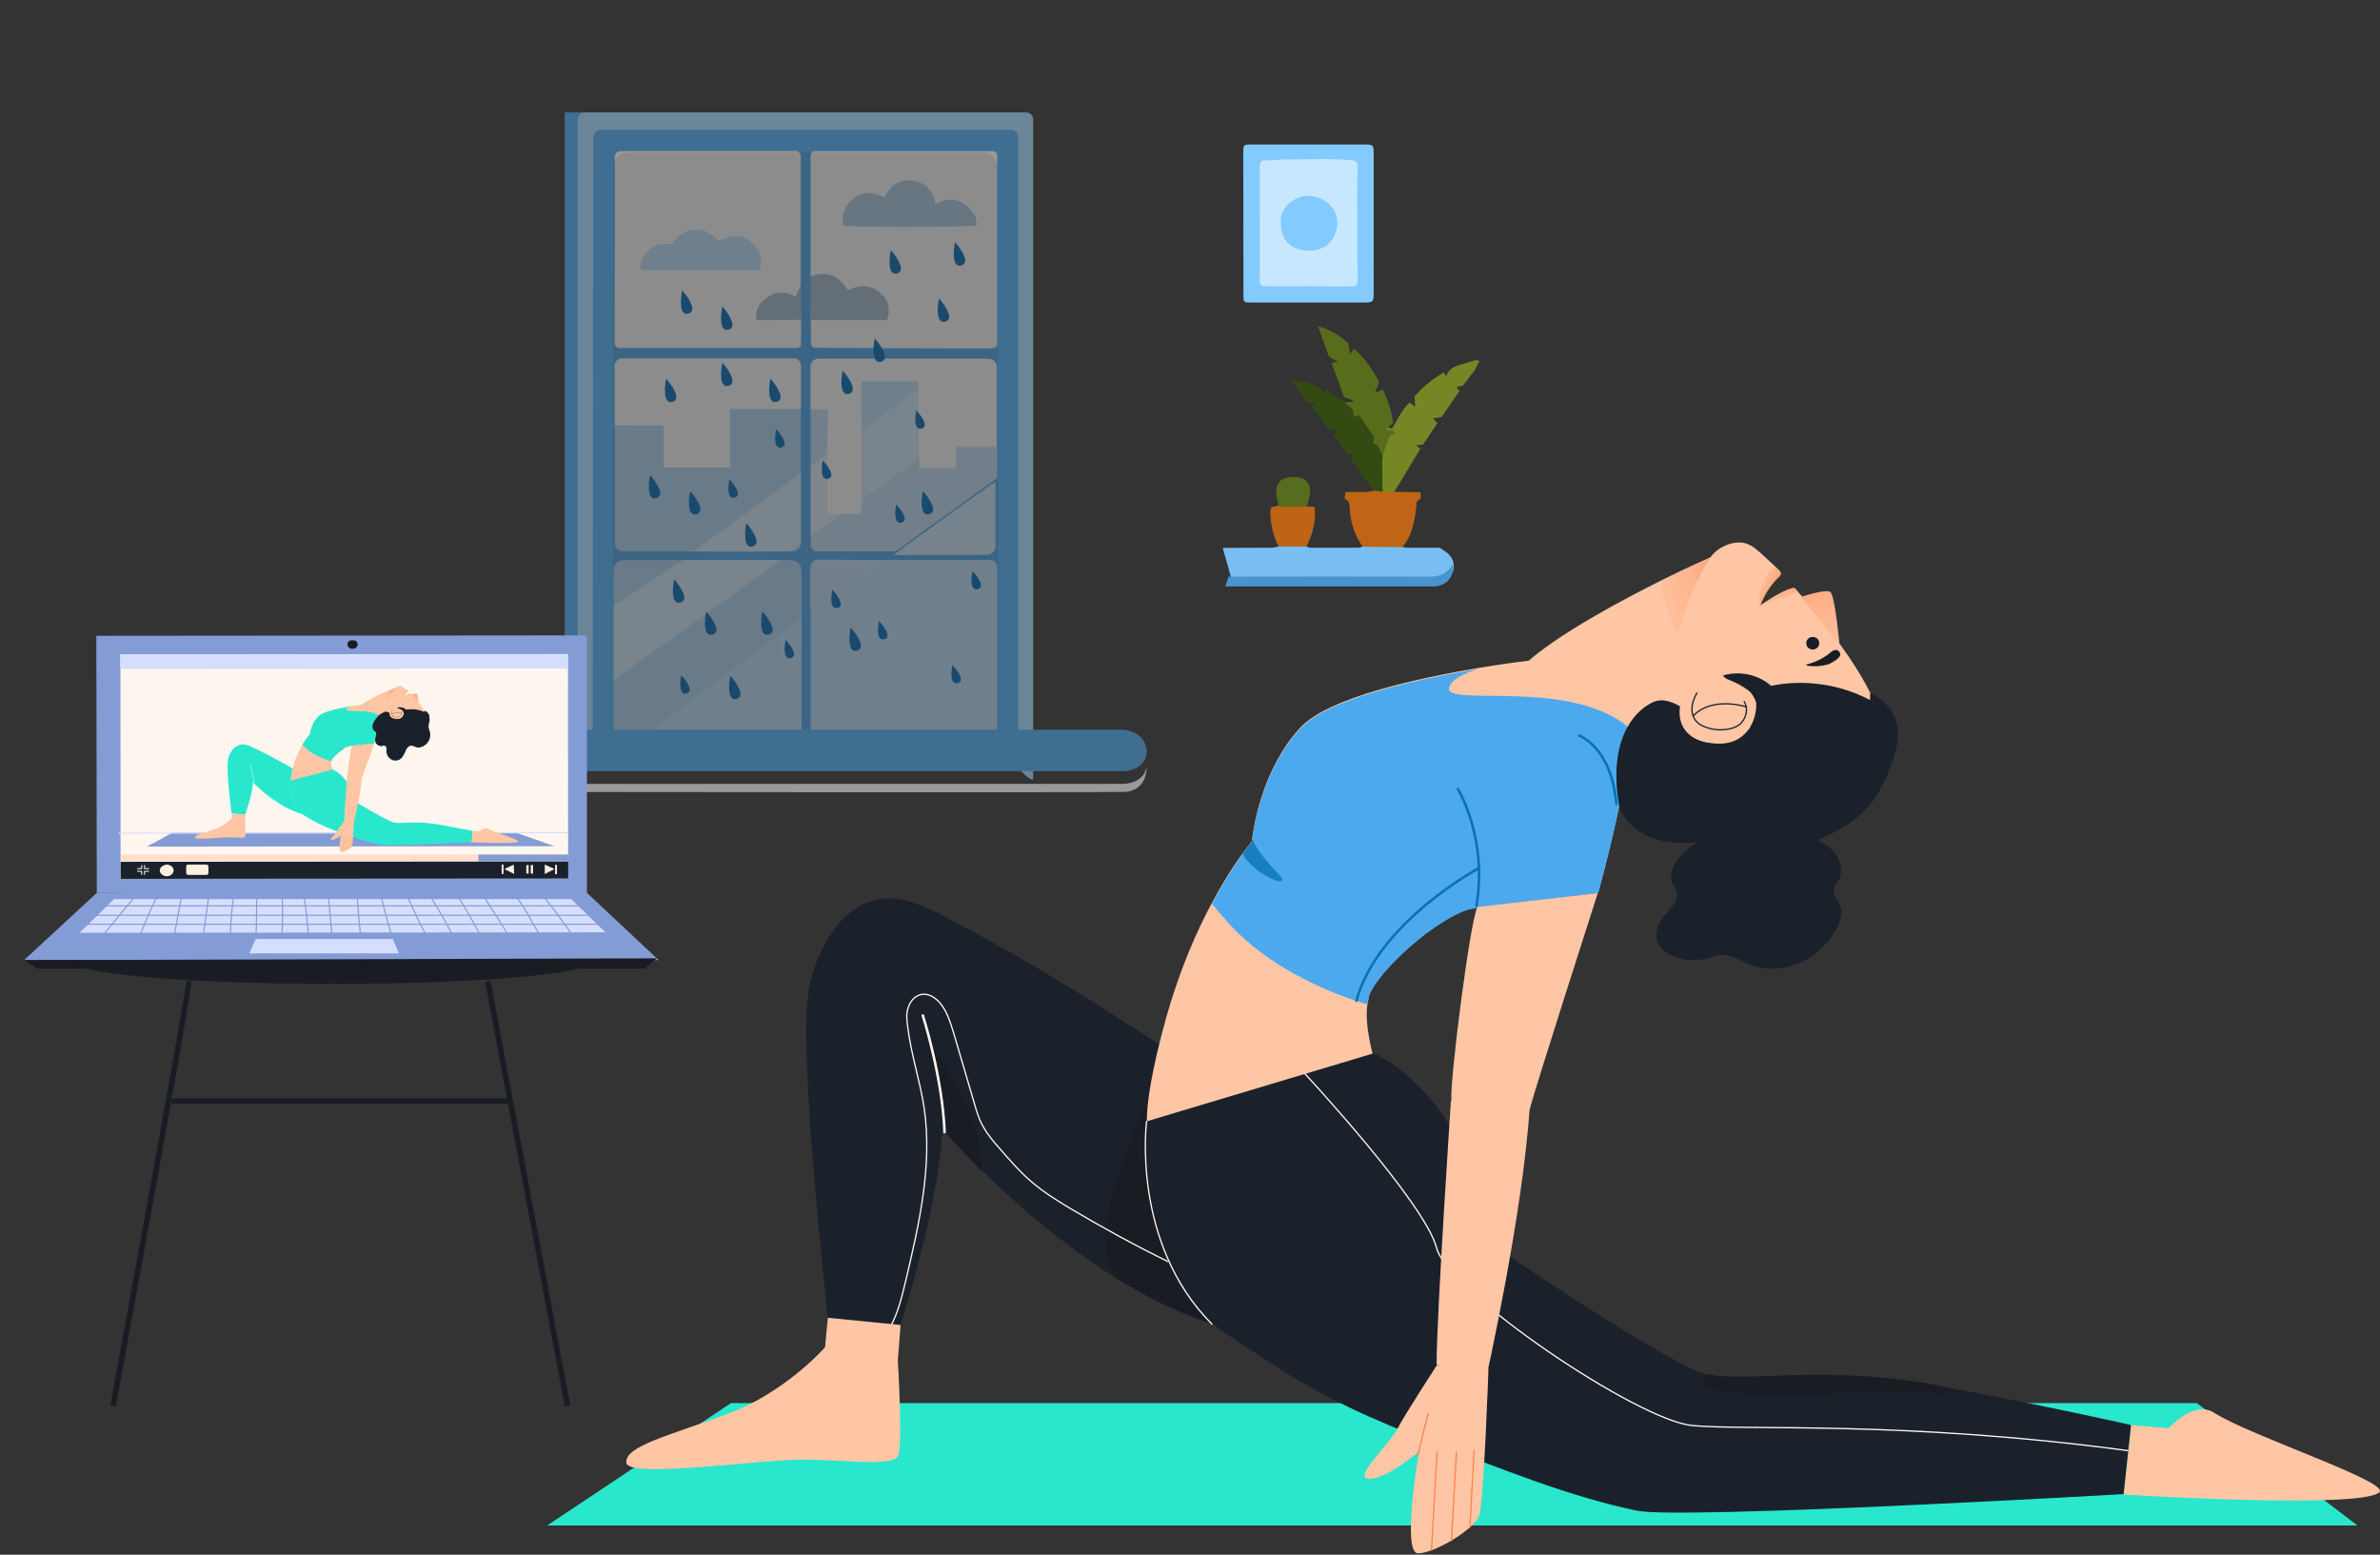 <svg width="245" height="160" viewBox="0 0 245 160" fill="none" xmlns="http://www.w3.org/2000/svg">
<rect x="0" y="0" width="245" height="160" fill="#333333" stroke="none"/>
<g opacity="0.5" clip-path="url(#clip0)">
<path d="M103.826 75.861H59.268C58.643 75.861 58.131 75.349 58.131 74.724V11.051C58.131 10.426 58.643 9.913 59.268 9.913H103.826C104.451 9.913 104.964 10.426 104.964 11.051V74.724C104.964 75.349 104.451 75.861 103.826 75.861Z" fill="#4CA9EE"/>
<path d="M82.498 58.719V75.735C82.498 76.328 82.018 76.808 81.409 76.808H64.249C63.64 76.808 63.159 76.328 63.159 75.735V58.719C63.159 58.126 63.64 57.645 64.249 57.645H81.409C82.018 57.63 82.498 58.126 82.498 58.719Z" fill="#B0D9F8"/>
<path d="M82.434 37.762V55.915C82.434 56.38 82.066 56.748 81.601 56.748H64.121C63.656 56.748 63.288 56.38 63.288 55.915V37.762C63.288 37.297 63.656 36.929 64.121 36.929H81.601C82.066 36.929 82.434 37.297 82.434 37.762Z" fill="#B0D9F8"/>
<path d="M102.654 58.351V75.959C102.654 76.36 102.334 76.68 101.933 76.68H84.165C83.764 76.68 83.444 76.36 83.444 75.959V58.351C83.444 57.95 83.764 57.63 84.165 57.63H101.933C102.334 57.63 102.654 57.95 102.654 58.351Z" fill="#BFE4FF"/>
<path d="M106.356 80.141C106.356 80.574 104.801 79.228 104.817 78.939C104.817 66.49 104.801 20.41 104.801 14.097C104.801 13.696 104.481 13.376 104.08 13.376C100.059 13.376 96.037 13.36 92 13.36C83.075 13.36 65.547 13.36 61.813 13.36C61.413 13.36 61.092 13.68 61.092 14.081C61.06 20.297 61.012 65 61.012 78.251C61.012 78.299 61.012 78.331 60.996 78.379C60.98 78.459 60.964 78.555 60.948 78.635C60.9 78.875 60.74 79.084 60.516 79.18C60.5 79.18 60.483 79.196 60.468 79.196C60.003 79.372 59.522 79.004 59.522 78.523C59.506 77.77 59.474 77.049 59.474 76.344C59.474 56.748 59.474 18.022 59.474 12.286C59.474 11.886 59.795 11.565 60.195 11.565C67.293 11.565 100.235 11.565 105.635 11.565C106.035 11.565 106.356 11.886 106.356 12.286C106.356 12.302 106.356 12.318 106.356 12.35C106.356 23.999 106.356 69.006 106.356 80.141Z" fill="#A3D8FF"/>
<path d="M104.866 12.783C104.85 12.767 104.834 12.751 104.817 12.735C104.817 12.639 104.817 12.559 104.817 12.463C104.882 12.559 104.914 12.671 104.866 12.783Z" fill="#A3D8FF"/>
<path d="M63.288 16.1C63.288 15.795 63.528 15.555 63.832 15.555C64.649 15.555 65.483 15.539 66.3 15.539C71.411 15.539 76.522 15.539 81.633 15.539C81.729 15.539 81.809 15.539 81.906 15.539C82.194 15.539 82.418 15.763 82.434 16.035C82.434 16.084 82.434 16.132 82.434 16.18C82.434 20.442 82.434 24.704 82.434 28.966C82.434 29.158 82.418 29.334 82.402 29.526C82.402 29.574 82.386 29.622 82.354 29.671C82.322 29.751 82.306 29.815 82.29 29.895C82.178 30.616 81.954 30.76 81.249 30.536C80.191 30.215 79.134 30.536 78.477 31.417C78.349 31.593 78.236 31.77 78.188 31.978C78.092 32.298 78.332 32.619 78.653 32.651C79.903 32.763 81.201 32.49 82.466 32.843C82.466 33.788 82.482 34.654 82.45 35.535C82.45 35.631 82.386 35.679 82.306 35.743C82.066 35.855 81.793 35.807 81.553 35.807C75.769 35.807 69.985 35.807 64.217 35.807C64.073 35.807 63.912 35.823 63.768 35.823C63.48 35.807 63.272 35.551 63.272 35.262C63.272 35.214 63.272 35.15 63.272 35.102C63.288 28.773 63.288 22.445 63.288 16.1Z" fill="#FEFEFE"/>
<path d="M83.444 28.549C83.444 24.576 83.444 20.009 83.444 16.004C83.444 15.763 83.636 15.555 83.892 15.555C86.488 15.555 99.754 15.555 102.206 15.555C102.446 15.555 102.638 15.747 102.654 15.972C102.654 15.988 102.654 16.004 102.654 16.02C102.654 22.477 102.654 28.934 102.654 35.391C102.654 35.535 102.59 35.663 102.478 35.743C102.302 35.855 102.11 35.855 101.901 35.855C98.056 35.871 84.004 35.807 83.876 35.791C83.652 35.775 83.476 35.583 83.476 35.343V32.523C83.476 32.346 83.572 32.795 83.748 32.731C83.956 32.651 84.197 32.667 84.437 32.667C86.376 32.667 88.314 32.667 90.253 32.667C90.445 32.667 90.654 32.683 90.862 32.651C91.022 32.619 91.166 32.507 91.215 32.346C91.471 31.337 90.766 30.167 89.644 29.847C89.116 29.703 88.587 29.639 88.074 29.847C87.529 30.071 87.113 29.975 86.744 29.462C86.135 28.629 85.27 28.357 84.277 28.437C84.213 28.437 84.133 28.469 84.069 28.485C83.732 28.597 83.444 28.854 83.444 28.549Z" fill="#FEFEFE"/>
<path d="M83.428 42.2V37.746C83.428 37.281 83.796 36.913 84.261 36.913H101.757C102.238 36.913 102.622 37.297 102.622 37.778V46.045C102.398 46.286 102.11 46.318 101.805 46.318C101.068 46.318 100.315 46.318 99.578 46.318C99.322 46.318 99.066 46.286 98.825 46.462C98.585 46.766 98.681 47.135 98.665 47.487C98.617 48.24 98.409 48.465 97.656 48.481C96.886 48.497 96.133 48.497 95.364 48.481C95.108 48.481 94.852 48.449 94.643 48.256C94.451 47.776 94.339 47.263 94.339 46.782C94.307 44.555 94.259 42.328 94.355 40.101C94.355 39.909 94.307 39.717 94.034 39.556C92.448 39.524 90.782 39.524 88.971 39.54C88.923 41.094 88.955 42.569 88.939 44.059C88.923 46.51 88.987 48.977 88.907 51.429C89.067 53.063 88.907 53.223 87.273 53.223C87.017 53.223 86.76 53.239 86.504 53.223C86.44 53.207 86.376 53.191 86.312 53.191C85.03 53.175 84.95 53.095 84.966 51.797C84.982 50.163 84.902 48.529 85.014 46.895C84.902 45.485 85.046 44.059 84.934 42.665C84.437 42.296 83.812 42.633 83.428 42.2Z" fill="#FEFEFE"/>
<path d="M86.52 52.903H88.651C88.667 52.358 88.683 51.862 88.699 51.349C89.244 50.58 90.093 50.195 90.814 49.635C91.695 48.93 92.641 48.321 93.554 47.664C93.858 47.456 94.179 47.087 94.611 47.167C94.611 47.584 94.611 47.616 94.627 48.16H98.425V45.981C98.777 45.998 101.709 45.998 102.654 45.998C102.654 47.616 102.654 47.696 102.654 49.202C100.668 50.596 99.082 51.814 97.095 53.208C95.669 54.201 94.275 55.242 92.881 56.284C92.656 56.46 92.4 56.588 92.176 56.748H84.117C83.764 56.748 83.46 56.46 83.46 56.092V55.082C84.421 54.281 85.366 53.448 86.52 52.903Z" fill="#C4E2FA"/>
<path d="M71.395 56.748C72.02 56.3 82.258 48.817 82.434 48.689C82.434 51.124 82.45 53.528 82.45 55.931C82.178 56.172 81.809 56.46 81.521 56.732C79.166 56.78 71.603 56.78 71.395 56.748Z" fill="#D5EDFF"/>
<path d="M92 57.112C92.177 56.92 102.158 49.71 102.479 49.565V56.231C102.479 56.695 102.094 57.08 101.63 57.096C99.258 57.112 92.689 57.112 92 57.112Z" fill="#CFEBFF"/>
<path d="M104.866 12.783C104.85 12.815 104.834 12.831 104.817 12.863C104.817 12.831 104.817 12.783 104.817 12.751C104.817 12.655 104.817 12.575 104.817 12.478C104.882 12.559 104.914 12.671 104.866 12.783Z" fill="#A4B5F6"/>
<path d="M104.866 12.783C104.85 12.815 104.834 12.831 104.817 12.863C104.817 12.831 104.817 12.783 104.817 12.751C104.817 12.655 104.817 12.575 104.817 12.478C104.882 12.559 104.914 12.671 104.866 12.783Z" fill="#AAB5F4"/>
<path d="M83.444 28.437C83.796 28.325 84.197 28.212 84.581 28.196C85.703 28.164 86.536 28.661 87.097 29.622C87.145 29.703 87.193 29.767 87.273 29.879C88.747 29.158 90.061 29.35 91.102 30.68C91.519 31.209 91.631 32.186 91.311 32.939C88.715 32.939 86.071 32.939 83.428 32.939C83.444 31.401 83.444 29.975 83.444 28.437Z" fill="#A6BCCD"/>
<path d="M90.478 57.63C90.397 57.694 90.317 57.758 90.237 57.838C90.061 57.982 83.524 62.709 83.444 62.757V58.383C83.444 57.95 83.796 57.597 84.229 57.597C86.344 57.614 88.411 57.614 90.478 57.63Z" fill="#C4E2FA"/>
<path d="M86.52 52.903C86.504 52.919 83.556 55.13 83.444 55.226C83.444 52.791 83.444 50.211 83.444 47.776C83.732 47.279 84.229 47.007 84.693 46.718C84.854 46.606 84.998 46.43 85.158 46.574C85.158 48.577 85.158 50.836 85.158 52.919C85.639 52.919 86.135 52.919 86.52 52.903Z" fill="#DFF1FF"/>
<path d="M77.852 32.939C77.772 32.138 77.98 31.529 78.509 31C79.502 30.023 80.624 29.847 81.874 30.52C82.066 30.183 82.274 29.703 82.45 29.414C82.482 30.456 82.514 31.802 82.498 32.907C81.553 32.923 79.39 32.939 77.852 32.939Z" fill="#A6BCCD"/>
<path d="M85.158 46.622C84.902 46.831 83.764 47.76 83.444 48.032C83.444 46.158 83.444 44.011 83.444 42.136C84.02 42.136 84.581 42.136 85.222 42.136C85.222 43.738 85.158 45.116 85.158 46.622Z" fill="#C4E2FA"/>
<path d="M65.899 27.78C65.947 26.851 66.284 26.178 66.941 25.617C67.614 25.04 68.399 25.136 69.2 25.104C69.745 24.255 70.498 23.694 71.523 23.614C72.548 23.518 73.285 24.127 73.974 24.784C75.24 24.159 76.474 24.063 77.531 25.088C78.268 25.809 78.525 26.723 78.204 27.796C74.119 27.78 70.049 27.78 65.899 27.78Z" fill="#BEE3FF"/>
<path d="M91.054 20.33C91.711 18.936 92.785 18.375 94.147 18.631C95.364 18.855 96.069 19.705 96.31 21.003C97.079 20.586 97.848 20.394 98.649 20.666C99.466 20.954 99.979 21.563 100.411 22.268C100.459 22.589 100.507 22.893 100.556 23.198C100.107 23.374 87.481 23.406 86.824 23.214C86.6 22.284 86.872 21.451 87.497 20.762C88.507 19.641 89.724 19.689 91.054 20.33Z" fill="#ACCDE6"/>
<path d="M75.16 48.129H68.319V43.786C66.604 43.77 64.954 43.786 63.272 43.77V37.634C63.272 37.217 63.608 36.881 64.025 36.881H81.729C82.13 36.881 82.45 37.201 82.45 37.602V42.088H75.16V48.129Z" fill="#FEFEFE"/>
<path d="M94.595 47.167C94.467 47.231 94.211 47.456 94.099 47.552C92.705 48.561 91.311 49.587 89.901 50.596C89.516 50.868 89.1 51.205 88.683 51.461C88.683 48.994 88.683 46.414 88.683 43.931C88.987 43.354 89.596 43.097 90.077 42.761C91.327 41.896 92.48 40.934 93.762 40.117C94.002 39.957 94.243 39.717 94.563 39.957C94.563 41.511 94.547 43.049 94.579 44.603C94.595 45.789 94.595 46.783 94.595 47.167Z" fill="#D5EDFF"/>
<path d="M94.563 39.973C94.115 40.278 89.228 44.011 88.699 44.379C88.699 42.825 88.683 40.854 88.683 39.252C90.67 39.252 92.576 39.252 94.563 39.252C94.563 39.508 94.563 39.733 94.563 39.973Z" fill="#BEE3FF"/>
<path d="M49.06 78.891C49.06 78.891 49.46 80.654 51.335 80.67C53.209 80.686 115.585 80.67 115.585 80.67C115.585 80.67 117.683 80.734 118.036 78.939C118.036 78.939 118.132 81.423 115.729 81.503C113.486 81.567 50.87 81.503 50.87 81.503C50.87 81.503 49.188 81.279 49.06 78.891Z" fill="white"/>
<path d="M70.369 57.63L63.175 62.356V69.983L80.431 57.63H70.369Z" fill="#D5EDFF"/>
<path d="M82.514 63.574L65.05 76.744H81.793C82.178 76.744 82.498 76.424 82.498 76.039L82.514 63.574Z" fill="#BFE4FF"/>
<path d="M70.224 29.882C70.041 30.787 69.914 32.533 70.871 32.274C71.828 32.016 70.838 30.572 70.224 29.882Z" fill="#006BBB"/>
<path d="M74.355 31.534C74.171 32.439 74.044 34.185 75.001 33.927C75.958 33.668 74.969 32.224 74.355 31.534Z" fill="#006BBB"/>
<path d="M79.311 38.969C79.128 39.874 79.001 41.62 79.958 41.361C80.915 41.103 79.925 39.659 79.311 38.969Z" fill="#006BBB"/>
<path d="M94.327 42.242C94.175 42.949 94.069 44.312 94.865 44.11C95.661 43.908 94.838 42.781 94.327 42.242Z" fill="#006BBB"/>
<path d="M100.11 58.764C99.958 59.471 99.852 60.834 100.648 60.632C101.444 60.43 100.621 59.302 100.11 58.764Z" fill="#006BBB"/>
<path d="M92.266 51.916C92.114 52.623 92.008 53.986 92.804 53.784C93.6 53.582 92.777 52.455 92.266 51.916Z" fill="#006BBB"/>
<path d="M98.049 68.438C97.897 69.145 97.791 70.508 98.587 70.306C99.383 70.104 98.56 68.977 98.049 68.438Z" fill="#006BBB"/>
<path d="M76.833 53.839C76.65 54.744 76.523 56.49 77.48 56.231C78.437 55.972 77.447 54.528 76.833 53.839Z" fill="#006BBB"/>
<path d="M71.05 50.534C70.867 51.439 70.74 53.185 71.697 52.927C72.654 52.668 71.665 51.224 71.05 50.534Z" fill="#006BBB"/>
<path d="M84.71 47.401C84.557 48.108 84.452 49.471 85.247 49.269C86.043 49.067 85.221 47.94 84.71 47.401Z" fill="#006BBB"/>
<path d="M90.492 63.923C90.34 64.63 90.234 65.993 91.03 65.791C91.826 65.589 91.003 64.462 90.492 63.923Z" fill="#006BBB"/>
<path d="M72.703 62.925C72.519 63.831 72.392 65.576 73.349 65.318C74.306 65.059 73.317 63.615 72.703 62.925Z" fill="#006BBB"/>
<path d="M87.572 64.578C87.389 65.483 87.262 67.229 88.219 66.97C89.176 66.711 88.186 65.267 87.572 64.578Z" fill="#006BBB"/>
<path d="M75.181 69.534C74.998 70.439 74.871 72.185 75.828 71.927C76.784 71.668 75.795 70.224 75.181 69.534Z" fill="#006BBB"/>
<path d="M95.007 50.534C94.824 51.439 94.697 53.185 95.654 52.927C96.611 52.668 95.621 51.224 95.007 50.534Z" fill="#006BBB"/>
<path d="M78.485 62.925C78.302 63.831 78.175 65.576 79.132 65.318C80.089 65.059 79.099 63.615 78.485 62.925Z" fill="#006BBB"/>
<path d="M69.398 59.621C69.215 60.526 69.088 62.272 70.045 62.014C71.002 61.755 70.012 60.311 69.398 59.621Z" fill="#006BBB"/>
<path d="M66.92 48.882C66.737 49.787 66.61 51.533 67.567 51.275C68.524 51.016 67.534 49.572 66.92 48.882Z" fill="#006BBB"/>
<path d="M90.05 34.839C89.867 35.744 89.74 37.49 90.697 37.231C91.654 36.972 90.665 35.528 90.05 34.839Z" fill="#006BBB"/>
<path d="M75.092 49.336C74.939 50.043 74.834 51.406 75.63 51.204C76.425 51.002 75.603 49.875 75.092 49.336Z" fill="#006BBB"/>
<path d="M80.874 65.858C80.722 66.565 80.616 67.928 81.412 67.726C82.208 67.524 81.385 66.397 80.874 65.858Z" fill="#006BBB"/>
<path d="M70.135 69.503C69.983 70.21 69.877 71.573 70.673 71.371C71.469 71.169 70.646 70.041 70.135 69.503Z" fill="#006BBB"/>
<path d="M96.659 30.708C96.476 31.613 96.349 33.359 97.306 33.1C98.263 32.842 97.273 31.398 96.659 30.708Z" fill="#006BBB"/>
<path d="M91.703 25.752C91.519 26.657 91.392 28.403 92.349 28.144C93.306 27.885 92.317 26.441 91.703 25.752Z" fill="#006BBB"/>
<path d="M98.311 24.925C98.128 25.831 98.001 27.576 98.958 27.318C99.915 27.059 98.926 25.615 98.311 24.925Z" fill="#006BBB"/>
<path d="M86.746 38.143C86.563 39.048 86.436 40.794 87.393 40.535C88.35 40.277 87.36 38.833 86.746 38.143Z" fill="#006BBB"/>
<path d="M74.355 37.317C74.171 38.222 74.044 39.968 75.001 39.709C75.958 39.45 74.969 38.006 74.355 37.317Z" fill="#006BBB"/>
<path d="M79.901 44.177C79.748 44.884 79.643 46.247 80.439 46.045C81.234 45.843 80.412 44.715 79.901 44.177Z" fill="#006BBB"/>
<path d="M85.683 60.699C85.531 61.405 85.425 62.768 86.221 62.566C87.017 62.364 86.194 61.237 85.683 60.699Z" fill="#006BBB"/>
<path d="M68.572 38.969C68.389 39.874 68.262 41.62 69.219 41.361C70.176 41.103 69.186 39.659 68.572 38.969Z" fill="#006BBB"/>
<rect x="63.087" y="15.696" width="39.652" height="61.131" rx="1.652" fill="black" fill-opacity="0.1"/>
<path d="M51.191 75.092H115.344C118.741 75.092 119.109 79.37 115.44 79.37H51.335C48.21 79.37 48.387 75.092 51.191 75.092Z" fill="#4CA9EE"/>
</g>
<path d="M60.897 98.95C60.897 100.243 48.927 101.258 34.143 101.258C19.36 101.258 7.39 100.197 7.39 98.95C7.39 97.658 19.36 96.642 34.143 96.642C48.927 96.642 60.897 97.658 60.897 98.95Z" fill="#191D23"/>
<path d="M11.92 144.744L11.348 144.652C14.066 129.926 19.169 101.905 19.169 100.981H19.455V100.704L19.646 100.797C19.789 100.935 19.932 101.12 11.92 144.744Z" fill="#191D23"/>
<path d="M50.492 100.927L49.929 101.026L58.145 144.765L58.708 144.666L50.492 100.927Z" fill="#191D23"/>
<path d="M52.599 113.03H17.691V113.584H52.599V113.03Z" fill="#191D23"/>
<path d="M9.965 91.887L60.42 92.349V65.39L9.917 65.436L9.965 91.887Z" fill="#849CD6"/>
<path d="M12.416 90.427L58.483 90.395L58.467 67.314L12.399 67.345L12.416 90.427Z" fill="#FFF7EF"/>
<path d="M12.425 88.638L58.493 88.606L58.492 87.914L12.425 87.945L12.425 88.638Z" fill="#FFDECB"/>
<path d="M49.244 88.646L58.496 88.64L58.495 87.948L49.244 87.954L49.244 88.646Z" fill="#849CD6"/>
<path d="M12.427 90.448L58.495 90.417L58.493 88.663L12.426 88.694L12.427 90.448Z" fill="#1A212B"/>
<path d="M54.635 89.906L54.874 89.906L54.873 89.029L54.635 89.029L54.635 89.906Z" fill="#FFEFE3"/>
<path d="M54.179 89.906L54.418 89.906L54.417 89.029L54.179 89.029L54.179 89.906Z" fill="#FFEFE3"/>
<path d="M57.144 89.973L57.334 89.973L57.334 89.003L57.143 89.004L57.144 89.973Z" fill="#FFEFE3"/>
<path d="M56.079 88.979L57.081 89.441L56.079 89.949V88.979Z" fill="#FFEFE3"/>
<path d="M51.834 88.979H51.643V89.949H51.834V88.979Z" fill="#FFEFE3"/>
<path d="M52.883 88.979L51.929 89.441L52.931 89.949L52.883 88.979Z" fill="#FFEFE3"/>
<path d="M19.357 90.041H21.264C21.359 90.041 21.455 89.948 21.455 89.856V89.163C21.455 89.071 21.359 88.979 21.264 88.979H19.357C19.261 88.979 19.166 89.071 19.166 89.163V89.856C19.213 89.995 19.261 90.041 19.357 90.041Z" fill="#FFEFE3"/>
<path d="M16.448 89.579C16.448 89.902 16.782 90.179 17.163 90.179C17.545 90.179 17.879 89.902 17.879 89.579C17.879 89.256 17.545 88.979 17.163 88.979C16.782 89.025 16.448 89.256 16.448 89.579Z" fill="#FFEFE3"/>
<path d="M14.874 89.071V89.394H15.303" stroke="#FFEFE3" stroke-width="0.103" stroke-miterlimit="10" stroke-linecap="round" stroke-linejoin="round"/>
<path d="M14.588 89.073V89.396H14.159" stroke="#FFEFE3" stroke-width="0.103" stroke-miterlimit="10" stroke-linecap="round" stroke-linejoin="round"/>
<path d="M14.874 89.995V89.671H15.303" stroke="#FFEFE3" stroke-width="0.103" stroke-miterlimit="10" stroke-linecap="round" stroke-linejoin="round"/>
<path d="M14.588 89.995V89.671H14.158" stroke="#FFEFE3" stroke-width="0.103" stroke-miterlimit="10" stroke-linecap="round" stroke-linejoin="round"/>
<path d="M12.386 68.838L58.453 68.807L58.452 67.33L12.384 67.361L12.386 68.838Z" fill="#D6DEFF"/>
<path d="M15.117 87.132L57.083 87.086L53.125 85.701H17.74L15.117 87.132Z" fill="#849CD6"/>
<path d="M58.465 85.701L12.206 85.748" stroke="#D6DEFF" stroke-width="0.108" stroke-miterlimit="10"/>
<path d="M35.908 65.99C35.717 66.175 35.717 66.452 35.908 66.636C36.099 66.821 36.48 66.821 36.671 66.636C36.862 66.452 36.862 66.175 36.671 65.99C36.48 65.852 36.099 65.852 35.908 65.99Z" fill="#191D23"/>
<path d="M9.965 91.888L2.478 98.812H67.812L60.42 91.888H9.965Z" fill="#849CD6"/>
<path d="M11.729 92.534L8.2 95.996L62.327 95.95L58.798 92.534H11.729Z" fill="#D6DEFF"/>
<path d="M2.478 98.812L3.813 99.689H66.381L67.621 98.627L2.478 98.812Z" fill="#191D23"/>
<path d="M13.923 92.211L10.251 96.688" stroke="#849CD6" stroke-width="0.119" stroke-miterlimit="10"/>
<path d="M16.212 92.164C15.449 93.688 14.782 95.257 14.21 96.827" stroke="#849CD6" stroke-width="0.119" stroke-miterlimit="10"/>
<path d="M18.692 92.257C18.406 93.872 18.072 95.442 17.786 97.058" stroke="#849CD6" stroke-width="0.119" stroke-miterlimit="10"/>
<path d="M21.505 92.164C21.267 93.826 21.028 95.488 20.79 97.15" stroke="#849CD6" stroke-width="0.119" stroke-miterlimit="10"/>
<path d="M24.034 92.257C23.843 93.826 23.7 95.396 23.7 96.965" stroke="#849CD6" stroke-width="0.119" stroke-miterlimit="10"/>
<path d="M26.418 92.211C26.418 93.78 26.418 95.35 26.323 96.919" stroke="#849CD6" stroke-width="0.119" stroke-miterlimit="10"/>
<path d="M29.042 92.257C29.137 93.734 29.089 95.257 28.994 96.734" stroke="#849CD6" stroke-width="0.119" stroke-miterlimit="10"/>
<path d="M31.283 92.164C31.521 93.641 31.664 95.165 31.76 96.642" stroke="#849CD6" stroke-width="0.119" stroke-miterlimit="10"/>
<path d="M33.809 92.257C33.952 93.826 34.096 95.35 34.239 96.919" stroke="#849CD6" stroke-width="0.119" stroke-miterlimit="10"/>
<path d="M36.767 92.211C36.862 93.688 37.005 95.211 37.148 96.688" stroke="#849CD6" stroke-width="0.119" stroke-miterlimit="10"/>
<path d="M39.245 92.257C39.579 93.734 40.009 95.211 40.438 96.688" stroke="#849CD6" stroke-width="0.119" stroke-miterlimit="10"/>
<path d="M41.917 92.211C42.632 93.826 43.395 95.442 44.301 97.011" stroke="#849CD6" stroke-width="0.119" stroke-miterlimit="10"/>
<path d="M44.254 92.211C45.303 93.78 46.209 95.442 47.02 97.15" stroke="#849CD6" stroke-width="0.119" stroke-miterlimit="10"/>
<path d="M47.115 92.164C48.069 93.734 48.975 95.349 49.833 96.965" stroke="#849CD6" stroke-width="0.119" stroke-miterlimit="10"/>
<path d="M49.738 92.164C50.787 93.78 51.788 95.349 52.79 96.965" stroke="#849CD6" stroke-width="0.119" stroke-miterlimit="10"/>
<path d="M52.98 92.118C54.364 93.688 54.936 95.672 56.366 97.242" stroke="#849CD6" stroke-width="0.119" stroke-miterlimit="10"/>
<path d="M55.652 91.934C56.892 93.365 57.988 94.888 59.038 96.411" stroke="#849CD6" stroke-width="0.119" stroke-miterlimit="10"/>
<path d="M9.917 93.226H60.611" stroke="#849CD6" stroke-width="0.119" stroke-miterlimit="10"/>
<path d="M9.774 94.196H61.708" stroke="#849CD6" stroke-width="0.119" stroke-miterlimit="10"/>
<path d="M8.916 95.119H62.566" stroke="#849CD6" stroke-width="0.119" stroke-miterlimit="10"/>
<path d="M41.059 98.119H25.655L26.323 96.642H40.439L41.059 98.119Z" fill="#D6DEFF"/>
<path d="M31.188 83.809C30.521 83.624 29.901 83.347 29.281 83.024C29.138 82.932 29.042 82.885 28.899 82.793C27.23 81.778 26.038 80.531 26.038 80.531C25.99 81.824 25.227 83.855 25.227 83.855L23.844 83.716C23.844 83.716 23.272 79.423 23.463 78.269C23.558 77.484 24.226 76.376 25.323 76.653C25.704 76.746 26.086 76.93 26.419 77.115C27.707 77.715 28.947 78.408 30.139 79.1V79.192L30.235 79.654L31.188 83.809Z" fill="#29E7CD"/>
<path d="M25.274 83.855L23.891 83.716L23.844 84.224C23.844 84.224 23.081 85.009 21.984 85.378C20.887 85.747 20.028 85.932 20.076 86.209C20.124 86.486 22.699 86.163 23.462 86.163C24.273 86.163 25.131 86.301 25.227 86.117C25.322 85.932 25.227 84.501 25.227 84.501L25.274 83.855Z" fill="#FFC6A5"/>
<path d="M43.491 74.623C43.157 74.992 42.728 75.315 42.251 75.454C41.87 75.546 41.393 75.592 40.964 75.454C40.535 75.315 40.153 74.992 39.914 74.623C39.867 74.53 39.581 73.653 39.581 73.653C39.295 73.653 39.056 73.745 39.056 73.745C39.056 73.745 39.056 73.838 38.961 74.53C38.865 75.223 38.436 76.561 38.436 76.561L36.099 76.792H36.004C35.956 76.792 35.956 76.792 35.909 76.838H35.861C35.813 76.838 35.766 76.885 35.718 76.885H35.67C35.575 76.931 35.479 76.977 35.384 77.023C35.336 77.023 35.336 77.069 35.289 77.069C35.384 77.115 35.336 77.162 35.289 77.162L35.193 77.208C34.907 77.392 34.669 77.623 34.478 77.808C34.43 77.854 34.43 77.9 34.383 77.9C34.287 77.992 34.239 78.085 34.192 78.131C34.192 78.177 34.192 78.177 34.144 78.177C34.144 78.223 34.144 78.269 34.096 78.316C34.001 78.685 34.239 79.239 34.239 79.239L29.995 80.624C29.995 80.624 29.709 80.439 30.281 78.546C30.52 77.762 30.854 77.115 31.14 76.608C31.378 76.238 31.569 75.961 31.712 75.777C31.807 75.638 31.903 75.592 31.903 75.592C31.903 75.592 31.903 75.592 31.903 75.546C31.951 75.315 32.093 74.346 32.809 73.699C33.333 73.192 35.098 72.868 36.195 72.684C36.767 72.591 37.149 72.545 37.149 72.545C37.196 72.545 37.196 72.499 37.244 72.499C37.864 72.037 38.913 71.53 39.676 71.207C40.201 70.976 40.582 70.837 40.582 70.837C40.582 70.837 40.582 70.837 40.63 70.791C40.678 70.745 40.725 70.699 40.773 70.699C40.916 70.606 41.107 70.56 41.25 70.606C41.393 70.653 41.536 70.745 41.631 70.837C41.679 70.883 41.774 70.93 41.822 70.976C41.87 71.022 41.87 71.022 41.917 71.068C41.965 71.114 41.965 71.114 41.917 71.16C41.822 71.253 41.679 71.391 41.584 71.622C41.679 71.576 41.965 71.391 42.156 71.345C42.204 71.345 42.204 71.345 42.204 71.345C42.204 71.345 42.204 71.345 42.251 71.391C42.251 71.437 42.299 71.437 42.299 71.437C42.776 71.945 43.348 72.545 43.682 73.192C43.682 73.238 43.73 73.238 43.73 73.284C43.968 73.745 43.825 74.207 43.491 74.623Z" fill="#FFC6A5"/>
<path d="M29.947 80.393C29.947 80.393 29.661 82.424 31.187 83.809" stroke="#FFF7EF" stroke-width="0.023" stroke-miterlimit="10" stroke-linecap="round" stroke-linejoin="round"/>
<path d="M25.703 78.592C25.703 78.592 26.085 79.608 26.133 80.577" stroke="#FFF7EF" stroke-width="0.046" stroke-miterlimit="10" stroke-linecap="round" stroke-linejoin="round"/>
<path d="M48.641 85.517L49.356 85.563C49.356 85.563 49.833 85.102 50.215 85.286C50.882 85.656 53.553 86.44 53.362 86.625C52.98 86.902 48.498 86.671 48.498 86.671L48.641 85.517Z" fill="#FFC6A5"/>
<path d="M48.64 85.517L48.497 86.671C48.497 86.671 40.056 87.087 39.246 86.948C37.91 86.717 36.623 86.21 35.335 85.794C34.286 85.425 33.189 85.009 32.235 84.455C31.759 84.178 31.186 83.901 30.805 83.532C30.423 83.209 30.28 82.655 30.137 82.194C29.946 81.686 29.851 80.901 29.899 80.347L34.238 79.193C34.238 79.193 35.192 79.562 35.812 80.67C36.48 81.778 36.432 82.424 36.432 82.424C36.432 82.424 39.77 84.455 40.533 84.64C41.249 84.825 42.727 84.455 44.921 84.825C45.016 84.825 45.159 84.871 45.255 84.871C47.257 85.24 48.64 85.517 48.64 85.517Z" fill="#29E7CD"/>
<path d="M39.103 73.699C39.103 73.699 39.103 73.791 39.008 74.484C38.913 75.176 38.483 76.515 38.483 76.515L36.147 76.746H36.051C36.004 76.746 36.004 76.746 35.956 76.792H35.908C35.861 76.792 35.813 76.838 35.765 76.838H35.717C35.622 76.884 35.527 76.93 35.431 76.977C35.384 76.977 35.384 77.023 35.336 77.023C35.384 77.115 35.336 77.161 35.288 77.161C35.24 77.161 35.24 77.207 35.193 77.207C34.907 77.392 34.668 77.623 34.477 77.808C34.43 77.854 34.43 77.9 34.382 77.9C34.287 77.992 34.239 78.085 34.191 78.131C34.191 78.177 34.191 78.177 34.144 78.177C34.144 78.223 34.144 78.269 34.096 78.315C34.096 78.315 32.427 77.946 31.378 76.884C31.282 76.792 31.187 76.7 31.139 76.607C31.378 76.238 31.569 75.961 31.712 75.776C31.807 75.638 31.902 75.592 31.902 75.592C31.902 75.592 31.902 75.592 31.902 75.546C31.95 75.315 32.093 74.345 32.808 73.699C33.333 73.191 35.097 72.868 36.194 72.683C35.908 72.776 35.67 72.868 35.622 73.007C35.574 73.376 38.007 72.868 39.103 73.699Z" fill="#29E7CD"/>
<path d="M38.531 76.515C38.531 76.515 37.291 79.931 37.243 80.162C37.196 80.392 35.765 80.346 35.765 80.023C35.717 79.7 36.099 77.022 36.242 76.746L38.531 76.515Z" fill="#FFC6A5"/>
<path d="M35.717 80.023C35.717 80.023 35.431 83.67 35.431 84.501L36.385 84.778C36.385 84.778 37.1 81.962 37.243 80.162L35.717 80.023Z" fill="#FFC6A5"/>
<path d="M35.43 84.501C35.43 84.501 34.81 85.332 34.667 85.609C34.524 85.886 33.809 86.44 34.143 86.44C34.477 86.44 35.097 85.978 35.097 85.978C35.097 85.978 34.763 87.686 35.097 87.686C35.43 87.686 36.193 87.271 36.241 87.04C36.337 86.809 36.432 84.547 36.432 84.547L35.43 84.501Z" fill="#FFC6A5"/>
<path d="M35.289 85.332C35.289 85.332 35.099 85.932 35.099 86.025" stroke="#FF844A" stroke-width="0.023" stroke-miterlimit="10" stroke-linecap="round" stroke-linejoin="round"/>
<path d="M35.432 85.978L35.336 87.64" stroke="#FF844A" stroke-width="0.023" stroke-miterlimit="10" stroke-linecap="round" stroke-linejoin="round"/>
<path d="M35.812 85.978L35.717 87.502" stroke="#FF844A" stroke-width="0.023" stroke-miterlimit="10" stroke-linecap="round" stroke-linejoin="round"/>
<path d="M36.147 85.978L36.099 87.271" stroke="#FF844A" stroke-width="0.023" stroke-miterlimit="10" stroke-linecap="round" stroke-linejoin="round"/>
<path d="M43.681 73.145C43.681 73.099 44.397 73.376 44.158 74.068C43.968 74.761 43.586 75.084 43.586 75.084L43.681 73.145Z" fill="#1A212B"/>
<path d="M43.492 74.623C43.158 74.992 42.729 75.315 42.252 75.454C42.205 75.454 42.205 75.454 42.157 75.454C42.014 75.407 41.919 75.315 41.823 75.223C41.537 74.946 41.489 74.576 41.442 74.253C41.442 74.023 41.442 73.746 41.394 73.515C41.394 73.422 41.299 73.238 41.346 73.192C41.394 73.099 41.633 73.099 41.728 73.053C42.395 72.915 43.158 73.007 43.779 73.33C43.969 73.746 43.826 74.207 43.492 74.623Z" fill="#1A212B"/>
<path d="M41.394 73.7C41.394 73.7 41.251 73.977 40.821 73.792C40.44 73.608 39.915 73.1 39.534 73.284C39.152 73.469 38.675 73.977 38.914 75.039C38.914 75.039 39.105 75.823 40.535 75.639C40.535 75.639 40.726 76.008 41.871 75.823C42.967 75.639 43.778 75.223 44.017 74.531C44.207 73.838 43.826 73.284 43.826 73.284L41.966 73.469L41.394 73.7Z" fill="#1A212B"/>
<path d="M40.248 72.914C40.201 72.914 40.105 73.33 40.105 73.376C40.057 73.699 40.248 73.884 40.63 73.976C40.964 74.022 41.25 74.022 41.441 73.745C41.536 73.607 41.584 73.468 41.584 73.33C41.584 73.284 41.584 73.053 41.488 73.007C41.441 73.007 40.248 72.914 40.248 72.914Z" fill="#FFC6A5"/>
<path d="M41.392 73.099C41.297 73.007 41.154 72.96 41.011 72.914C40.963 72.914 40.916 72.868 40.868 72.822C41.249 72.73 41.631 72.822 41.869 73.099C41.917 73.145 41.965 73.237 41.965 73.33C41.965 73.422 41.822 73.468 41.726 73.468C41.535 73.422 41.535 73.191 41.392 73.099Z" fill="#1A212B"/>
<path d="M40.391 73.145C40.296 73.284 40.248 73.422 40.343 73.561C40.391 73.653 40.439 73.699 40.534 73.745C40.725 73.838 41.011 73.838 41.202 73.699C41.345 73.607 41.393 73.422 41.297 73.284" stroke="#1A212B" stroke-width="0.023" stroke-miterlimit="10" stroke-linecap="round" stroke-linejoin="round"/>
<path d="M41.345 73.376C41.345 73.376 40.677 73.191 40.343 73.514" stroke="#1A212B" stroke-width="0.023" stroke-miterlimit="10" stroke-linecap="round" stroke-linejoin="round"/>
<path d="M40.677 70.791C40.677 70.837 40.486 71.068 40.343 71.345C40.2 71.576 40.153 71.899 40.057 72.13C40.057 72.13 39.771 71.668 39.723 71.207C40.248 70.976 40.629 70.837 40.677 70.791C40.629 70.837 40.677 70.837 40.677 70.791Z" fill="url(#paint0_linear)"/>
<path d="M43.109 72.314C43.109 72.314 43.014 71.484 42.919 71.391C42.823 71.345 42.346 71.484 42.346 71.484L43.109 72.314Z" fill="#FEBE9B"/>
<path d="M43.109 72.314C43.109 72.314 43.014 71.484 42.919 71.391C42.823 71.345 42.346 71.484 42.346 71.484L43.109 72.314Z" fill="url(#paint1_linear)"/>
<path d="M42.299 71.391C42.156 71.437 42.013 71.483 41.87 71.529C41.822 71.529 41.774 71.576 41.727 71.576C41.679 71.576 41.679 71.576 41.631 71.622L41.584 71.668C41.631 71.668 41.965 71.437 42.203 71.391C42.251 71.345 42.251 71.345 42.299 71.391Z" fill="url(#paint2_linear)"/>
<path d="M41.964 71.16C41.869 71.253 41.726 71.391 41.63 71.622V71.576C41.63 71.529 41.63 71.529 41.63 71.483C41.63 71.345 41.678 71.206 41.773 71.114C41.821 71.068 41.869 71.022 41.916 70.976C41.964 71.022 41.964 71.022 42.012 71.068C42.012 71.114 42.012 71.114 41.964 71.16Z" fill="url(#paint3_linear)"/>
<path d="M38.532 74.207C38.436 74.392 38.341 74.53 38.341 74.761C38.341 74.946 38.389 75.13 38.579 75.269C38.627 75.315 38.722 75.315 38.722 75.407C38.722 75.454 38.722 75.5 38.722 75.592C38.675 75.823 38.579 76.1 38.627 76.331C38.675 76.561 38.961 76.792 39.247 76.792C39.39 76.792 39.485 76.7 39.581 76.746C39.676 76.792 39.772 76.838 39.772 76.931C39.819 77.023 39.772 77.115 39.772 77.208C39.772 77.439 39.819 77.716 40.01 77.946C40.201 78.131 40.439 78.316 40.773 78.269C41.011 78.269 41.25 78.131 41.393 77.946C41.536 77.762 41.631 77.577 41.727 77.346C41.774 77.208 41.822 77.115 41.917 76.977C42.013 76.885 42.108 76.792 42.251 76.746C42.49 76.7 42.728 76.885 42.967 76.931C43.157 76.977 43.348 76.885 43.491 76.838C44.111 76.561 44.397 75.915 44.254 75.315C44.207 75.13 44.111 74.946 44.111 74.715C44.111 74.623 44.159 74.53 44.159 74.484C44.207 74.299 44.254 74.069 44.207 73.884C44.207 73.746 44.159 73.607 44.016 73.515C43.92 73.469 43.73 73.469 43.634 73.515C43.348 73.561 43.062 73.699 42.824 73.838C42.394 74.069 42.061 74.438 41.584 74.576C41.202 74.669 40.773 74.623 40.439 74.392C40.248 74.253 40.105 74.115 39.962 73.93C39.867 73.792 39.772 73.469 39.533 73.422C39.151 73.284 38.722 73.93 38.532 74.207Z" fill="#1A212B"/>
<path d="M242.69 156.999H56.321L75.254 144.397H226.142L242.69 156.999Z" fill="#29E7CD"/>
<path d="M124.755 136.226C121.226 135.118 117.744 133.318 114.549 131.333C113.881 130.917 113.214 130.456 112.546 129.994C103.581 123.854 97 116.191 97 116.191C96.713 123.947 92.708 136.318 92.708 136.318L85.22 135.58C85.22 135.58 82.264 109.452 83.17 102.481C83.79 97.772 87.223 91.079 93.328 92.695C95.378 93.249 97.333 94.403 99.193 95.372C106.108 99.019 112.785 103.22 119.318 107.467L119.413 107.928L119.986 110.837L124.755 136.226Z" fill="#1A212B"/>
<path d="M124.754 136.227C121.225 135.119 117.744 133.318 114.549 131.333C113.213 128.518 113.833 125.148 114.74 122.147C115.455 119.793 116.313 117.485 117.315 115.223C117.982 113.653 118.793 112.13 119.938 110.883L124.754 136.227Z" fill="#191D23"/>
<path d="M91.705 136.457C92.468 135.026 92.85 133.41 93.231 131.841C94.614 125.978 95.997 119.977 95.139 114.068C94.71 111.206 93.756 108.436 93.422 105.528C93.327 104.882 93.279 104.235 93.517 103.635C93.708 103.035 94.185 102.481 94.853 102.343C95.568 102.204 96.283 102.666 96.76 103.22C97.475 104.051 97.809 105.159 98.143 106.22C98.859 108.667 99.574 111.067 100.289 113.514C100.528 114.345 100.766 115.176 101.195 115.915C101.672 116.792 102.34 117.576 103.007 118.315C104.009 119.469 105.01 120.623 106.203 121.639C107.443 122.701 108.778 123.531 110.161 124.362C113.499 126.347 116.885 128.194 120.366 129.902" stroke="#FFF7EF" stroke-width="0.133" stroke-miterlimit="10" stroke-linecap="round" stroke-linejoin="round"/>
<path d="M97.238 116.515C97.047 115.638 96.904 114.807 96.761 113.93C96.57 112.73 96.427 111.575 96.237 110.421C96.094 109.637 95.426 108.021 95.76 107.328C96.475 108.113 96.952 109.129 97.477 110.052C99.098 112.96 100.767 115.961 101.005 119.285C101.053 119.7 101.053 120.069 101.005 120.485L97.238 116.515Z" fill="#191D23"/>
<path d="M92.708 136.365L85.221 135.626L84.934 138.627C84.982 138.627 80.881 143.29 74.92 145.505C68.959 147.721 64.285 148.829 64.476 150.537C64.667 152.245 78.64 150.122 82.932 150.214C87.224 150.26 91.993 150.953 92.469 149.798C92.946 148.644 92.422 140.012 92.422 140.012L92.708 136.365Z" fill="#FFC6A5"/>
<path d="M191.519 80.369C189.85 82.631 187.418 84.431 184.7 85.309C182.506 86.001 180.121 86.047 177.832 85.17C175.4 84.293 173.397 82.493 172.253 80.231C171.967 79.723 170.393 74.414 170.488 74.368C168.867 74.368 167.77 74.876 167.77 74.876C167.77 74.876 167.77 75.384 167.245 79.631C166.721 83.877 164.527 91.818 164.527 91.818L151.985 93.341L151.365 93.433C151.222 93.479 151.031 93.526 150.888 93.572C150.793 93.618 150.697 93.618 150.65 93.664C150.411 93.756 150.173 93.849 149.982 93.987C149.887 94.033 149.791 94.079 149.696 94.126C149.219 94.356 148.742 94.68 148.218 95.003C148.074 95.095 147.931 95.188 147.788 95.28C147.502 95.464 147.216 95.695 146.93 95.88L146.501 96.203C144.975 97.403 143.544 98.788 142.495 99.988C142.304 100.219 142.113 100.404 141.97 100.635C141.541 101.189 141.207 101.65 141.064 102.066C141.016 102.204 140.969 102.343 140.921 102.481C140.873 102.712 140.826 102.989 140.778 103.266C140.397 105.574 141.446 108.99 141.446 108.99L118.46 117.346C118.46 117.346 116.838 116.284 120.081 104.605C121.464 99.758 123.181 95.834 124.755 92.925C125.994 90.617 127.139 88.863 127.902 87.847C128.522 87.017 128.856 86.601 128.856 86.601C128.856 86.601 128.856 86.463 128.903 86.278C129.094 84.847 130 79.077 133.815 74.922C136.724 71.737 146.215 69.752 152.223 68.736C155.228 68.228 157.374 67.998 157.374 67.998C157.517 67.859 157.66 67.767 157.803 67.628C161.189 64.858 166.864 61.812 171.013 59.734C173.874 58.303 176.02 57.38 176.02 57.38C176.068 57.38 176.116 57.288 176.163 57.242C176.211 57.195 176.259 57.149 176.259 57.103C176.497 56.872 176.736 56.641 177.022 56.457C177.737 55.995 178.738 55.672 179.645 55.903C180.503 56.134 181.123 56.826 181.743 57.38C182.077 57.703 182.411 57.98 182.744 58.303C182.887 58.442 183.078 58.626 183.221 58.765C183.364 58.95 183.364 59.18 183.174 59.319C182.601 59.827 181.791 60.796 181.266 62.181C181.266 62.227 181.218 62.273 181.218 62.319C181.218 62.319 181.266 62.273 181.314 62.227C181.791 61.904 183.317 60.842 184.509 60.519C184.652 60.473 184.795 60.519 184.89 60.658C184.938 60.704 184.986 60.796 185.033 60.842C185.177 60.981 185.272 61.165 185.367 61.212C188.086 64.443 190.947 67.998 192.759 71.783C192.854 71.968 192.902 72.106 192.998 72.291C194.047 75.153 193.331 77.969 191.519 80.369Z" fill="#FFC6A5"/>
<path d="M181.267 62.273C181.267 62.32 181.219 62.366 181.219 62.412C181.219 62.32 181.219 62.32 181.267 62.273Z" fill="url(#paint4_linear)"/>
<path d="M94.997 104.512C94.997 104.512 97 110.744 97.238 116.515" stroke="#FFF7EF" stroke-width="0.265" stroke-miterlimit="10" stroke-linecap="round" stroke-linejoin="round"/>
<path d="M219.369 146.659L223.232 146.982C223.232 146.982 225.855 144.028 227.953 145.413C231.625 147.767 246.123 152.522 244.931 153.584C242.975 155.338 218.606 153.814 218.606 153.814L219.369 146.659Z" fill="#FFC6A5"/>
<path d="M219.369 146.659L218.606 153.768C218.606 153.768 172.92 156.399 168.533 155.476C161.379 153.999 154.274 151.045 147.454 148.459C141.684 146.29 135.914 143.705 130.763 140.242C128.14 138.488 125.184 136.826 122.942 134.611C120.844 132.533 120.033 129.302 119.222 126.532C118.316 123.347 117.649 118.684 118.03 115.407L141.445 108.39C141.445 108.39 146.548 110.606 150.077 117.299C153.606 123.993 153.511 128.055 153.511 128.055C153.511 128.055 171.68 140.427 175.638 141.443C179.549 142.412 187.561 140.427 199.34 142.597C199.96 142.689 200.532 142.828 201.152 142.92C211.93 144.951 219.369 146.659 219.369 146.659Z" fill="#1A212B"/>
<path d="M201.152 142.92C201.009 143.151 200.77 143.335 200.389 143.428C200.055 143.52 199.721 143.474 199.387 143.428C192.138 142.597 184.747 144.305 177.546 143.197C176.639 143.058 175.686 142.827 175.209 142.089C175.161 141.766 175.4 141.535 175.686 141.396C179.596 142.366 187.608 140.381 199.387 142.55C199.959 142.689 200.532 142.781 201.152 142.92Z" fill="#191D23"/>
<path d="M134.34 110.514C134.34 110.514 146.691 123.809 147.883 128.425C149.075 133.041 168.58 146.151 174.16 146.705C179.739 147.259 195.715 146.151 219.035 149.29" stroke="#FFF7EF" stroke-width="0.133" stroke-miterlimit="10" stroke-linecap="round" stroke-linejoin="round"/>
<path d="M167.77 74.968C167.77 74.968 167.77 75.476 167.246 79.723C166.721 83.97 164.527 91.91 164.527 91.91L151.985 93.433L151.365 93.525C151.222 93.572 151.031 93.618 150.888 93.664C150.793 93.71 150.698 93.71 150.65 93.756C150.411 93.849 150.173 93.941 149.982 94.079C149.887 94.126 149.791 94.172 149.696 94.218C149.219 94.449 148.742 94.772 148.218 95.095C148.075 95.187 147.932 95.28 147.789 95.372C147.502 95.557 147.216 95.787 146.93 95.972C146.787 96.064 146.644 96.157 146.501 96.295C144.975 97.496 143.544 98.88 142.495 100.081C142.304 100.311 142.114 100.542 141.97 100.727C141.541 101.281 141.207 101.743 141.064 102.158C141.017 102.296 140.969 102.435 140.921 102.573C140.874 102.804 140.826 103.081 140.778 103.358C140.778 103.358 131.622 101.004 126.138 94.633C125.661 94.079 125.184 93.525 124.755 93.018C125.995 90.71 127.139 88.955 127.902 87.94C128.522 87.109 128.856 86.693 128.856 86.693C128.856 86.693 128.856 86.555 128.904 86.37C129.094 84.939 130.001 79.169 133.816 75.014C136.725 71.829 146.215 69.844 152.224 68.828C150.698 69.29 149.362 69.936 149.171 70.767C148.599 72.844 161.714 69.659 167.77 74.968Z" fill="#4CA9EE"/>
<path d="M131.955 90.617C131.859 90.756 131.669 90.71 131.525 90.663C130.286 90.248 129.189 89.509 128.378 88.54C128.235 88.401 128.092 88.171 127.901 87.894C128.521 87.063 128.855 86.647 128.855 86.647C128.855 86.647 128.855 86.509 128.903 86.324C128.95 86.416 128.998 86.509 128.998 86.555C129.666 87.94 130.81 89.048 131.812 90.202C131.955 90.294 132.05 90.479 131.955 90.617Z" fill="#177FBF"/>
<path d="M162.571 75.706C162.571 75.706 165.909 76.907 166.386 82.723" stroke="#0B72B2" stroke-width="0.265" stroke-miterlimit="10" stroke-linecap="round" stroke-linejoin="round"/>
<path d="M152.27 89.325C152.174 90.709 152.031 92.094 151.936 93.479L151.316 93.572C147.692 94.587 142.112 99.803 141.063 102.204C141.158 100.588 141.778 99.065 142.684 97.68C143.686 96.157 144.973 94.864 146.356 93.664C147.549 92.602 148.836 91.633 149.885 90.432C150.887 89.278 151.364 88.078 151.888 86.739C152.508 87.016 152.317 88.678 152.27 89.325Z" fill="#4CA9EE"/>
<path d="M150.075 81.2C150.075 81.2 153.175 86.231 151.983 93.248" stroke="#0B72B2" stroke-width="0.265" stroke-miterlimit="10" stroke-linecap="round" stroke-linejoin="round"/>
<path d="M152.27 89.324C152.27 89.324 141.826 94.91 139.632 102.988" stroke="#0B72B2" stroke-width="0.265" stroke-miterlimit="10" stroke-linecap="round" stroke-linejoin="round"/>
<path d="M164.478 91.91C164.478 91.91 157.802 112.683 157.516 114.022C157.23 115.361 149.599 115.084 149.409 113.284C149.218 111.437 151.269 95.142 152.079 93.341L164.478 91.91Z" fill="#FFC6A5"/>
<path d="M149.361 113.283C149.361 113.283 147.883 135.395 147.883 140.427L152.938 142.043C152.938 142.043 156.753 125.055 157.468 113.976L149.361 113.283Z" fill="#FFC6A5"/>
<path d="M147.93 140.473C147.93 140.473 144.688 145.459 143.829 147.075C143.019 148.69 139.156 152.106 140.92 152.199C142.685 152.291 146.071 149.383 146.071 149.383C146.071 149.383 144.258 159.862 145.975 159.862C147.692 159.862 151.793 157.369 152.27 155.984C152.747 154.645 153.224 140.889 153.224 140.889L147.93 140.473Z" fill="#FFC6A5"/>
<path d="M147.024 145.459C147.024 145.459 146.118 148.967 145.975 149.752" stroke="#FF844A" stroke-width="0.133" stroke-miterlimit="10" stroke-linecap="round" stroke-linejoin="round"/>
<path d="M147.932 149.429L147.359 159.539" stroke="#FF844A" stroke-width="0.133" stroke-miterlimit="10" stroke-linecap="round" stroke-linejoin="round"/>
<path d="M149.933 149.429L149.409 158.569" stroke="#FF844A" stroke-width="0.133" stroke-miterlimit="10" stroke-linecap="round" stroke-linejoin="round"/>
<path d="M151.745 149.244L151.316 157.184" stroke="#FF844A" stroke-width="0.133" stroke-miterlimit="10" stroke-linecap="round" stroke-linejoin="round"/>
<path d="M192.522 71.368C192.427 71.229 196.29 72.799 195.193 77.046C194.096 81.293 192.141 83.231 192.141 83.231L192.522 71.368Z" fill="#1A212B"/>
<path d="M172.827 88.309C172.254 89.001 171.825 89.971 172.111 90.802C172.254 91.125 172.493 91.448 172.588 91.771C172.827 92.695 171.968 93.479 171.348 94.218C170.728 94.957 170.299 95.972 170.633 96.895C170.871 97.634 171.587 98.142 172.302 98.419C173.256 98.834 174.353 98.927 175.402 98.696C176.117 98.557 176.785 98.234 177.5 98.28C178.358 98.326 179.074 98.834 179.837 99.157C181.506 99.896 183.461 99.85 185.13 99.157C186.799 98.465 188.182 97.172 189.041 95.603C189.422 94.864 189.708 93.941 189.422 93.156C189.184 92.556 188.564 91.956 188.802 91.356C188.898 91.125 189.041 90.94 189.184 90.756C189.756 89.879 189.565 88.678 188.898 87.801C188.23 86.97 187.229 86.463 186.227 86.093C182.221 84.662 175.736 84.708 172.827 88.309Z" fill="#1A212B"/>
<path d="M118.031 115.407C118.031 115.407 116.409 127.871 124.755 136.272" stroke="#FFF7EF" stroke-width="0.133" stroke-miterlimit="10" stroke-linecap="round" stroke-linejoin="round"/>
<path d="M191.518 80.369C189.849 82.631 187.416 84.431 184.698 85.308C184.507 85.262 184.364 85.262 184.173 85.17C183.458 84.939 182.791 84.431 182.314 83.877C180.883 82.261 180.454 80.046 180.311 77.922C180.215 76.445 180.215 74.922 180.072 73.444C180.025 72.937 179.595 71.875 179.881 71.459C180.168 70.998 181.36 70.813 181.884 70.675C185.604 69.797 189.658 70.398 192.948 72.29C192.996 72.29 192.996 72.337 193.044 72.337C194.045 75.152 193.33 77.968 191.518 80.369Z" fill="#1A212B"/>
<path d="M180.168 74.829C180.168 74.829 179.262 76.537 177.068 75.475C174.875 74.413 172.299 71.228 170.106 72.29C167.912 73.352 165.575 76.537 166.672 82.907C166.672 82.907 167.769 87.662 175.447 86.6C175.447 86.6 176.544 88.724 182.553 87.662C188.561 86.6 192.949 83.969 194.046 79.722C195.143 75.475 192.949 72.29 192.949 72.29L183.077 73.352L180.168 74.829Z" fill="#1A212B"/>
<path d="M173.778 70.167C173.444 70.121 172.92 72.66 172.92 72.89C172.729 74.737 173.778 76.029 175.638 76.399C177.355 76.722 178.976 76.537 180.025 75.014C180.55 74.275 180.789 73.398 180.789 72.521C180.789 72.29 180.693 70.721 180.407 70.675C180.359 70.721 173.778 70.167 173.778 70.167Z" fill="#FFC6A5"/>
<path d="M180.025 71.09C179.405 70.629 178.737 70.259 178.022 69.982C177.784 69.89 177.497 69.751 177.354 69.521C179.31 68.921 181.599 69.567 182.839 71.136C183.125 71.506 183.411 71.967 183.315 72.429C183.172 72.983 182.552 73.306 181.98 73.214C180.693 73.029 180.836 71.737 180.025 71.09Z" fill="#1A212B"/>
<path d="M174.684 71.321C174.254 72.06 173.968 73.029 174.35 73.814C174.541 74.275 174.97 74.599 175.447 74.783C176.496 75.245 178.117 75.245 179.023 74.599C179.739 74.045 180.025 72.983 179.548 72.198" stroke="#1A212B" stroke-width="0.133" stroke-miterlimit="10" stroke-linecap="round" stroke-linejoin="round"/>
<path d="M179.788 72.752C179.788 72.752 176.306 71.598 174.303 73.675" stroke="#1A212B" stroke-width="0.133" stroke-miterlimit="10" stroke-linecap="round" stroke-linejoin="round"/>
<path d="M176.115 57.288C176.02 57.426 175.114 58.857 174.303 60.611C173.635 62.135 173.158 63.981 172.682 65.366C172.682 65.366 171.203 62.55 170.965 59.78C173.826 58.349 175.972 57.426 175.972 57.426C176.02 57.426 176.067 57.38 176.115 57.288Z" fill="url(#paint5_linear)"/>
<path d="M189.372 66.428C189.372 66.428 188.895 61.304 188.418 60.935C187.989 60.565 185.414 61.442 185.414 61.442L189.372 66.428Z" fill="#FEBE9B"/>
<path d="M189.372 66.428C189.372 66.428 188.895 61.304 188.418 60.935C187.989 60.565 185.414 61.442 185.414 61.442L189.372 66.428Z" fill="url(#paint6_linear)"/>
<path d="M186.082 68.505C186.034 68.505 185.939 68.459 185.939 68.413C185.939 68.367 185.986 68.367 186.034 68.367C186.94 68.136 187.751 67.721 188.418 67.166C188.562 67.028 188.752 66.889 188.991 66.889C189.134 66.889 189.277 66.982 189.372 67.12C189.706 67.628 188.705 68.136 188.228 68.367C187.56 68.551 186.797 68.644 186.082 68.505Z" fill="#191D23"/>
<path d="M185.032 60.888C184.317 61.304 183.506 61.488 182.743 61.719C182.457 61.812 182.219 61.904 181.932 62.042C181.789 62.089 181.646 62.135 181.551 62.227C181.456 62.273 181.313 62.365 181.217 62.365C181.408 62.227 183.22 60.934 184.508 60.565C184.651 60.519 184.794 60.565 184.889 60.704C184.937 60.796 184.985 60.842 185.032 60.888Z" fill="url(#paint7_linear)"/>
<path d="M183.172 59.411C182.6 59.919 181.789 60.888 181.264 62.273C181.264 62.319 181.217 62.366 181.217 62.412C181.217 62.412 181.264 62.366 181.312 62.319C181.264 62.366 181.217 62.412 181.169 62.412C181.121 62.412 181.121 62.181 181.121 62.135C181.074 61.95 181.121 61.719 181.121 61.489C181.169 60.658 181.455 59.873 181.932 59.134C182.123 58.811 182.409 58.534 182.695 58.349C182.838 58.488 183.029 58.673 183.172 58.811C183.363 58.996 183.315 59.227 183.172 59.411Z" fill="url(#paint8_linear)"/>
<path d="M187.274 66.197C187.274 66.566 186.988 66.843 186.606 66.843C186.225 66.843 185.939 66.566 185.939 66.197C185.939 65.828 186.225 65.551 186.606 65.551C186.988 65.551 187.274 65.828 187.274 66.197Z" fill="#191D23"/>
<path d="M128 30.315C128 31.116 128.017 31.132 128.82 31.132C132.737 31.132 136.637 31.132 140.554 31.132C141.292 31.132 141.406 31.036 141.406 30.299C141.423 29.194 141.406 28.072 141.406 26.966C141.406 23.249 141.406 19.532 141.406 15.815C141.406 14.918 141.357 14.87 140.472 14.87C136.604 14.87 132.737 14.87 128.869 14.87C127.984 14.87 127.984 14.87 127.984 15.767" fill="#82CAFF"/>
<path d="M139.735 22.945C139.735 21.038 139.718 19.116 139.751 17.209C139.751 16.728 139.653 16.536 139.095 16.488C136.817 16.279 134.556 16.424 132.278 16.408C131.639 16.408 130.999 16.536 130.36 16.488C129.803 16.456 129.672 16.68 129.672 17.177C129.688 20.718 129.688 24.275 129.688 27.816C129.688 27.976 129.688 28.152 129.688 28.312C129.639 29.466 129.639 29.466 130.786 29.466C133.54 29.466 136.293 29.45 139.03 29.482C139.604 29.482 139.767 29.338 139.767 28.777C139.718 26.854 139.735 24.9 139.735 22.945Z" fill="#C7E7FF"/>
<path d="M131.868 22.945C131.819 25.028 133.261 25.749 134.605 25.797C136.604 25.861 137.539 24.579 137.653 23.089C137.784 21.471 136.391 20.253 134.736 20.157C133.245 20.061 131.59 21.567 131.868 22.945Z" fill="#82CAFF"/>
<path d="M126.771 59.588C133.441 59.588 140.112 59.572 146.782 59.588C147.716 59.588 148.617 59.508 149.322 58.819C149.404 58.739 149.486 58.803 149.568 58.819C149.814 58.066 149.551 57.313 148.88 56.816C148.683 56.672 148.486 56.56 148.208 56.368C147.175 56.368 146.061 56.368 144.963 56.368C144.75 56.368 144.537 56.32 144.34 56.288C144.192 56.063 143.963 56.015 143.717 55.999C142.75 55.983 141.8 55.983 140.833 55.999C140.603 55.999 140.407 56.063 140.259 56.256C140.128 56.288 139.981 56.368 139.849 56.368C138.194 56.368 136.555 56.368 134.9 56.368C134.769 56.368 134.621 56.288 134.49 56.256C134.392 56.127 134.261 56.031 134.113 56.031C133.278 56.047 132.425 55.759 131.639 56.24C131.409 56.288 131.196 56.352 130.967 56.368C129.262 56.384 127.574 56.368 125.87 56.384" fill="#79BEF2"/>
<path d="M151.829 38.086C151.977 37.782 152.124 37.477 152.305 37.141C152.141 37.109 152.026 37.077 151.911 37.061C151.371 37.221 150.83 37.381 150.305 37.541C149.633 37.75 149.043 38.022 148.847 38.823C148.798 38.679 148.748 38.535 148.666 38.326C147.47 38.951 146.52 39.816 145.618 40.762C145.635 41.13 145.667 41.483 145.684 41.867C145.487 41.723 145.307 41.579 145.094 41.419C144.307 42.188 143.881 43.133 143.307 44.111C143.176 44.078 143.012 44.03 142.865 43.982C142.701 43.95 142.619 44.03 142.603 44.175C142.652 44.431 142.98 44.367 143.094 44.591C142.439 45.296 142.472 46.273 142.111 47.107C141.865 48.052 141.947 48.997 141.963 49.959C141.963 50.263 142.078 50.535 142.324 50.744C142.75 50.936 143.16 51 143.52 50.632C144.176 49.542 144.848 48.453 145.503 47.347C145.733 46.962 145.979 46.594 146.208 46.209C146.061 46.081 145.946 45.985 145.766 45.825C146.028 45.793 146.225 45.777 146.487 45.761C146.962 45.056 147.454 44.319 147.962 43.55C147.814 43.389 147.7 43.245 147.519 43.053C147.831 43.005 148.076 42.973 148.388 42.925C148.978 42.06 149.601 41.162 150.24 40.249C150.141 40.105 150.043 39.993 149.945 39.833C150.191 39.769 150.404 39.72 150.6 39.672C151.026 39.128 151.42 38.599 151.829 38.086Z" fill="#758725"/>
<path d="M142.357 46.914C142.472 46.546 142.603 46.161 142.717 45.793C142.816 45.488 142.93 45.2 143.029 44.896C143.225 44.783 143.406 44.687 143.586 44.607C143.439 44.111 143.029 44.287 142.652 44.207C142.734 44.111 142.799 44.046 142.865 43.982C143.045 43.838 143.225 43.694 143.422 43.518C143.258 42.316 142.881 41.21 142.357 40.105C142.078 40.217 141.849 40.313 141.521 40.441C141.685 40.025 141.832 39.704 141.98 39.336C141.341 38.054 140.489 36.884 139.374 35.875C139.243 36.067 139.128 36.227 138.964 36.468C138.899 36.035 138.866 35.715 138.801 35.33C137.932 34.561 136.949 33.904 135.687 33.568C136.064 34.625 136.441 35.667 136.801 36.708C137.096 36.868 137.358 37.013 137.702 37.189C137.473 37.269 137.326 37.317 137.08 37.381C137.506 38.535 137.916 39.672 138.342 40.842C138.669 40.97 138.981 41.098 139.292 41.226C139.292 41.275 139.292 41.323 139.292 41.355C139.014 41.371 138.719 41.387 138.44 41.419C138.604 41.995 139.243 42.3 139.243 42.861C139.472 43.101 139.735 43.021 139.997 43.213C140.538 43.902 141.21 44.639 141.242 45.713C141.603 45.937 141.849 46.258 142.013 46.642C142.045 46.786 142.111 46.978 142.357 46.914Z" fill="#586D1B"/>
<path d="M143.537 50.616C143.144 50.616 142.734 50.616 142.34 50.6C142.045 50.375 141.718 50.343 141.39 50.504C141.111 50.551 140.849 50.616 140.571 50.632C139.899 50.648 139.227 50.632 138.506 50.632C138.473 50.888 138.44 51.096 138.407 51.321C138.932 51.529 138.915 51.962 138.948 52.394C139.03 53.804 139.44 55.102 140.276 56.272C141.636 56.288 142.996 56.288 144.356 56.304C145.159 55.39 145.471 54.269 145.667 53.099C145.749 52.618 145.782 52.138 145.848 51.625C145.962 51.529 146.093 51.417 146.241 51.305C146.241 51.128 146.241 50.952 146.241 50.664C145.29 50.648 144.422 50.632 143.537 50.616Z" fill="#C06515"/>
<path d="M141.374 50.504C141.685 50.535 142.013 50.568 142.324 50.6C142.308 49.574 142.308 48.565 142.291 47.539C142.291 47.331 142.324 47.123 142.341 46.914C142.16 46.578 142.013 46.225 141.816 45.905C141.734 45.777 141.537 45.697 141.357 45.569C141.374 45.456 141.406 45.248 141.439 44.992C140.947 44.255 140.439 43.486 139.915 42.701C139.735 42.781 139.587 42.845 139.391 42.925C139.358 42.669 139.309 42.46 139.259 42.156C138.997 41.931 138.702 41.659 138.407 41.403C137.784 40.954 137.145 40.522 136.457 40.041C136.359 40.297 136.309 40.441 136.244 40.666C136.096 40.361 135.965 40.121 135.834 39.833C134.966 39.464 134.048 39.192 132.917 39.128C133.556 39.961 134.097 40.682 134.638 41.403C134.916 41.467 135.179 41.515 135.474 41.579C135.31 41.691 135.195 41.771 135.031 41.883C135.654 42.701 136.277 43.502 136.899 44.303C137.178 44.319 137.424 44.335 137.752 44.367C137.555 44.527 137.408 44.655 137.26 44.783C137.752 45.456 138.211 46.097 138.686 46.738C138.866 46.754 139.063 46.77 139.309 46.802C139.21 46.931 139.128 47.043 138.997 47.187C139.8 48.276 140.587 49.398 141.374 50.504Z" fill="#334B13"/>
<path d="M126.132 60.357C133.245 60.357 140.357 60.357 147.454 60.357C148.568 60.357 149.24 59.877 149.568 58.835C149.568 58.627 149.568 58.419 149.568 58.066C148.994 59.027 148.224 59.348 147.208 59.348C140.292 59.332 133.376 59.332 126.46 59.348" fill="#4894CE"/>
<path d="M131.622 56.255C132.573 56.255 133.523 56.255 134.49 56.255C135.129 54.974 135.49 53.66 135.326 52.17C134.998 52.154 134.769 52.138 134.539 52.122C133.589 51.721 132.606 51.849 131.639 52.026C131.409 52.074 131.18 52.122 130.836 52.202C130.819 52.41 130.754 52.634 130.77 52.875C130.819 54.06 131.081 55.182 131.622 56.255Z" fill="#BD6415"/>
<path d="M131.622 52.026C131.721 52.074 131.803 52.154 131.901 52.154C132.786 52.154 133.654 52.138 134.539 52.138C134.638 51.705 134.769 51.273 134.834 50.84C134.998 49.815 134.441 49.158 133.376 49.093C133.261 49.093 133.163 49.093 133.048 49.093C131.835 49.126 131.262 49.734 131.393 50.92C131.426 51.289 131.54 51.657 131.622 52.026Z" fill="#566C1E"/>
<defs>
<linearGradient id="paint0_linear" x1="40.889" y1="71.369" x2="39.291" y2="71.719" gradientUnits="userSpaceOnUse">
<stop offset="0.004" stop-color="#FF844A" stop-opacity="0.5"/>
<stop offset="0.996" stop-color="#FFA57D" stop-opacity="0"/>
</linearGradient>
<linearGradient id="paint1_linear" x1="42.535" y1="70.98" x2="42.955" y2="72.495" gradientUnits="userSpaceOnUse">
<stop offset="0.004" stop-color="#FF844A" stop-opacity="0.5"/>
<stop offset="0.996" stop-color="#FFA57D" stop-opacity="0"/>
</linearGradient>
<linearGradient id="paint2_linear" x1="41.915" y1="71.365" x2="42.01" y2="71.731" gradientUnits="userSpaceOnUse">
<stop offset="0.004" stop-color="#FF844A" stop-opacity="0.5"/>
<stop offset="0.996" stop-color="#FFA57D" stop-opacity="0"/>
</linearGradient>
<linearGradient id="paint3_linear" x1="41.894" y1="71.387" x2="41.419" y2="71.158" gradientUnits="userSpaceOnUse">
<stop offset="0.004" stop-color="#FF844A" stop-opacity="0.5"/>
<stop offset="0.996" stop-color="#FFA57D" stop-opacity="0"/>
</linearGradient>
<linearGradient id="paint4_linear" x1="181.196" y1="62.221" x2="181.268" y2="62.502" gradientUnits="userSpaceOnUse">
<stop offset="0.004" stop-color="#FF844A" stop-opacity="0.5"/>
<stop offset="0.996" stop-color="#FFA57D" stop-opacity="0"/>
</linearGradient>
<linearGradient id="paint5_linear" x1="177.436" y1="60.725" x2="168.646" y2="62.647" gradientUnits="userSpaceOnUse">
<stop offset="0.004" stop-color="#FF844A" stop-opacity="0.5"/>
<stop offset="0.996" stop-color="#FFA57D" stop-opacity="0"/>
</linearGradient>
<linearGradient id="paint6_linear" x1="186.165" y1="58.393" x2="188.668" y2="67.421" gradientUnits="userSpaceOnUse">
<stop offset="0.004" stop-color="#FF844A" stop-opacity="0.5"/>
<stop offset="0.996" stop-color="#FFA57D" stop-opacity="0"/>
</linearGradient>
<linearGradient id="paint7_linear" x1="182.83" y1="60.561" x2="183.477" y2="63.054" gradientUnits="userSpaceOnUse">
<stop offset="0.004" stop-color="#FF844A" stop-opacity="0.5"/>
<stop offset="0.996" stop-color="#FFA57D" stop-opacity="0"/>
</linearGradient>
<linearGradient id="paint8_linear" x1="182.727" y1="60.715" x2="180.205" y2="59.5" gradientUnits="userSpaceOnUse">
<stop offset="0.004" stop-color="#FF844A" stop-opacity="0.5"/>
<stop offset="0.996" stop-color="#FFA57D" stop-opacity="0"/>
</linearGradient>
<clipPath id="clip0">
<rect width="82.788" height="69.97" fill="white" transform="translate(49.044 11.565)"/>
</clipPath>
</defs>
</svg>
